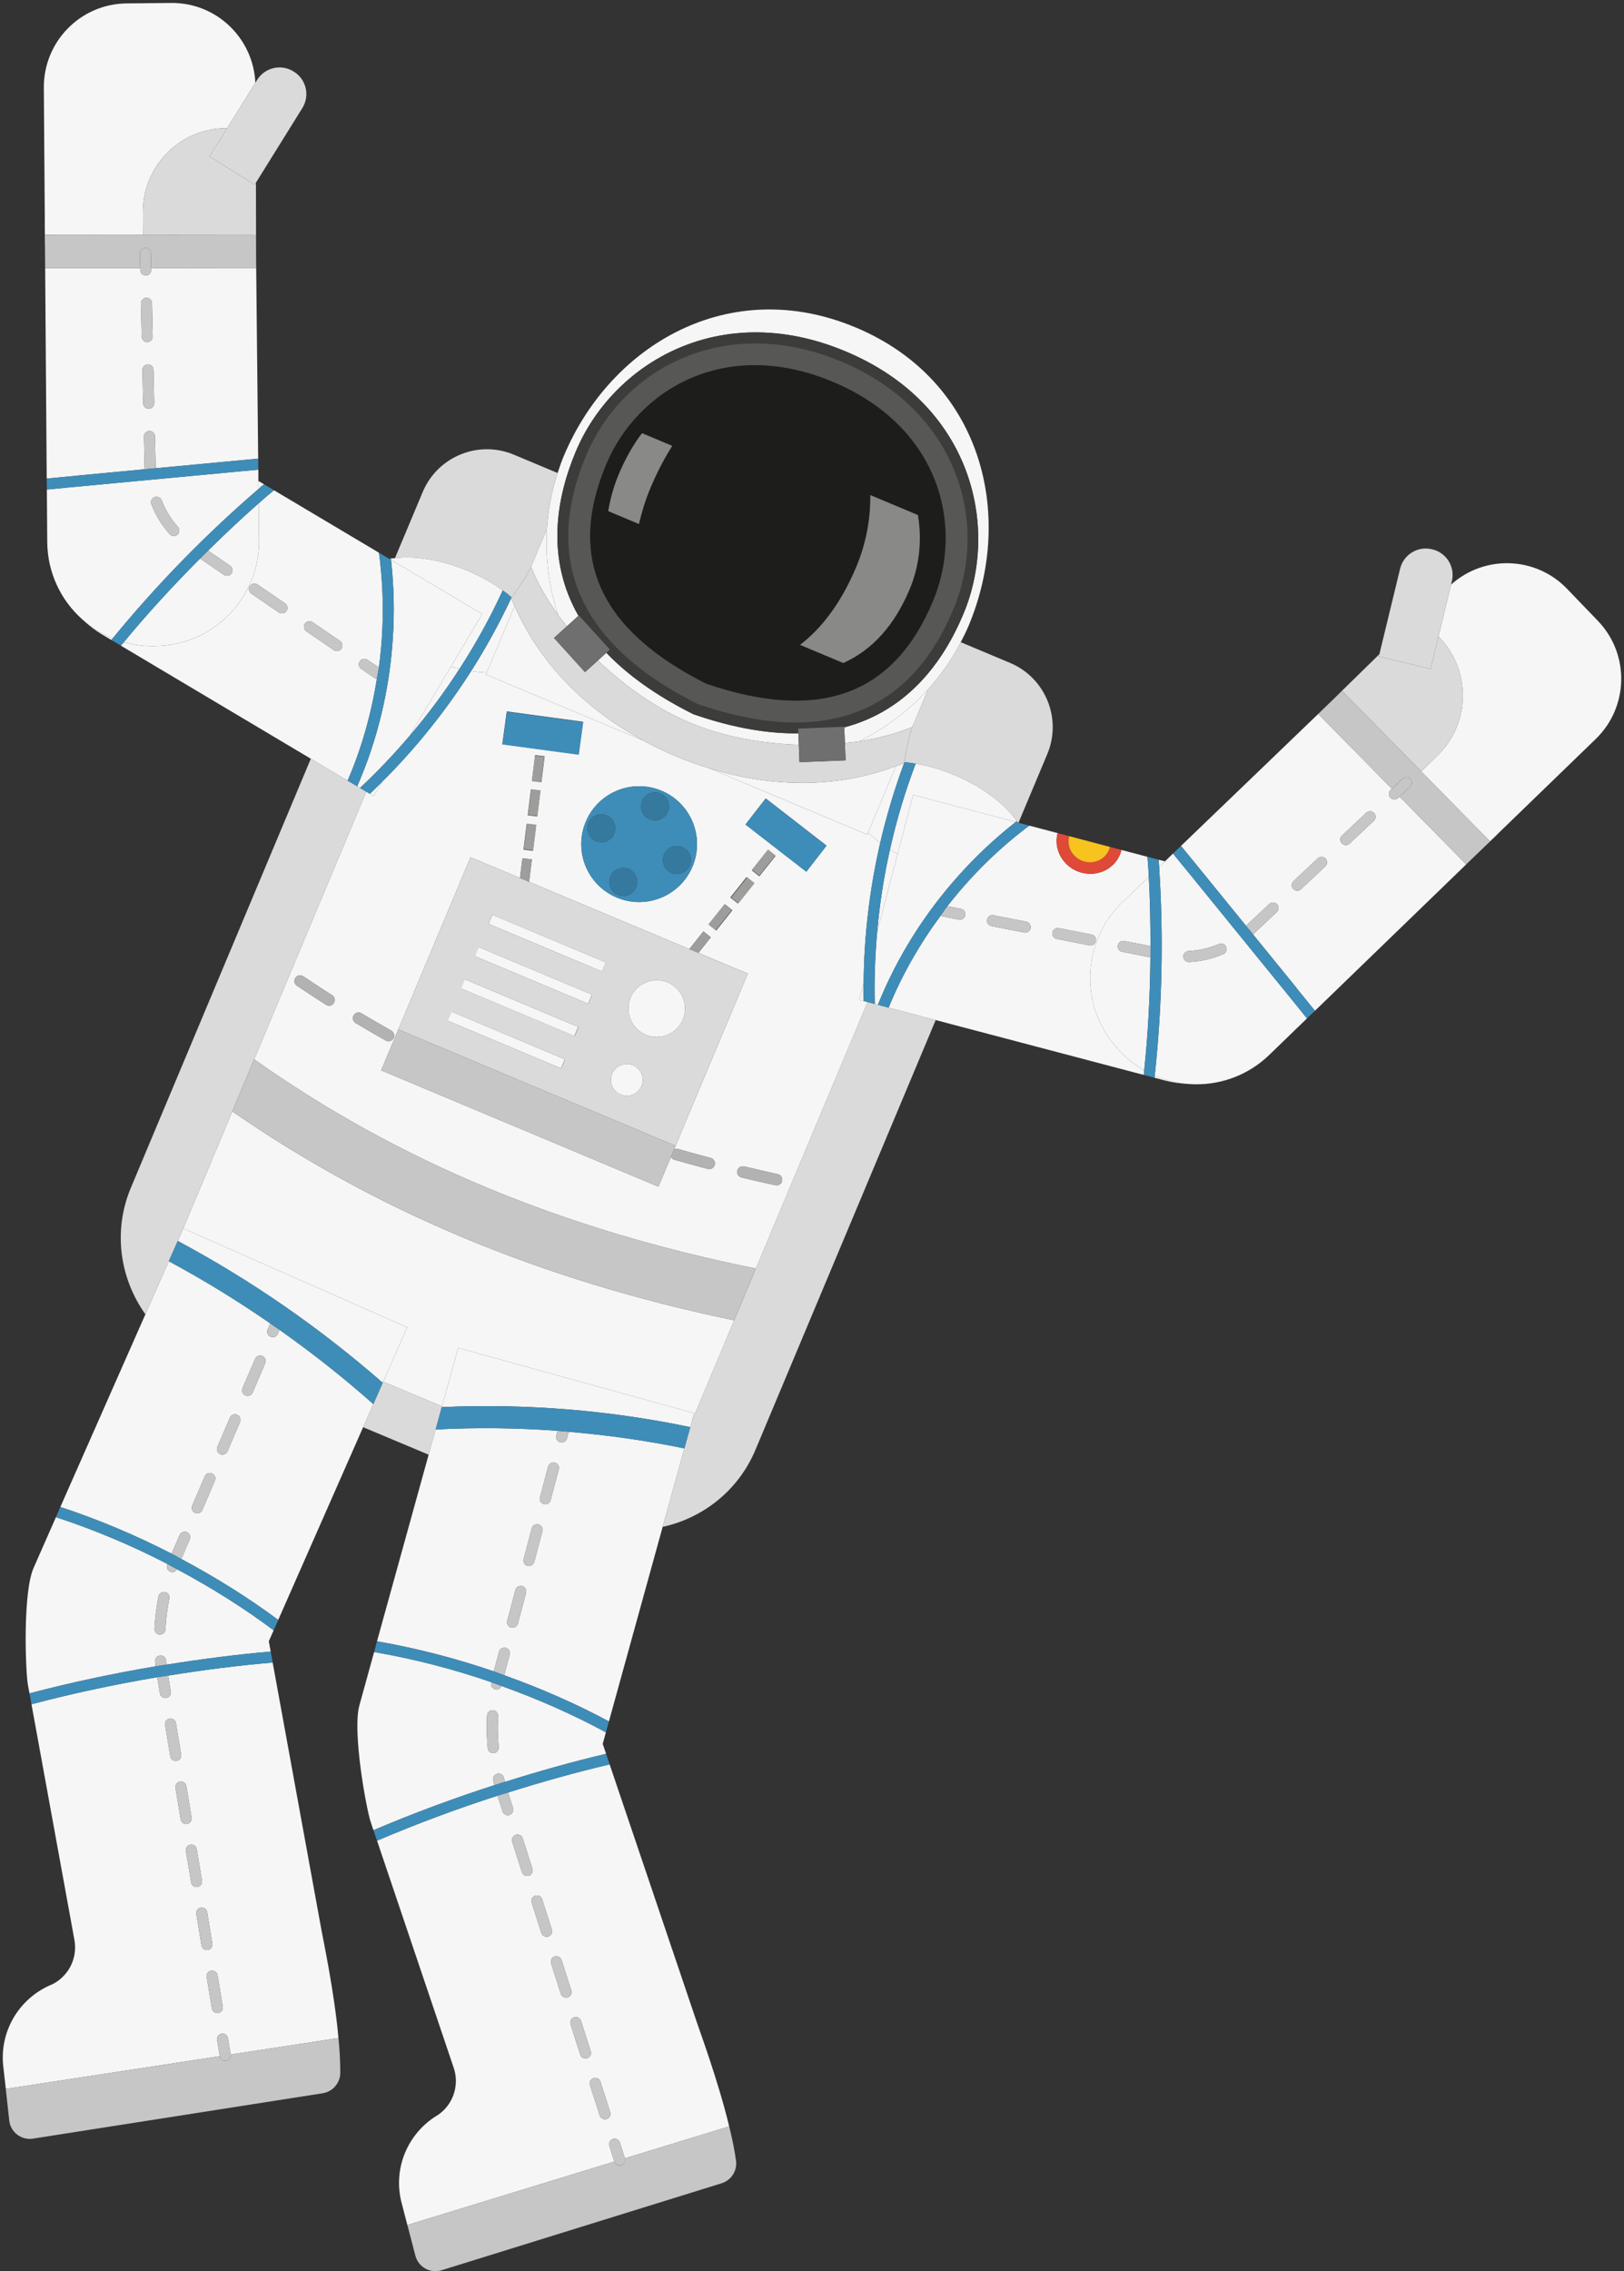 <?xml version="1.0" encoding="utf-8"?>
<!-- Generator: Adobe Illustrator 16.0.4, SVG Export Plug-In . SVG Version: 6.00 Build 0)  -->
<!DOCTYPE svg PUBLIC "-//W3C//DTD SVG 1.1//EN" "http://www.w3.org/Graphics/SVG/1.1/DTD/svg11.dtd">
<svg version="1.1" id="Layer_6" xmlns="http://www.w3.org/2000/svg" xmlns:xlink="http://www.w3.org/1999/xlink" x="0px" y="0px"
	 width="167px" height="233.484px" viewBox="0 0 167 233.484" enable-background="new 0 0 167 233.484" xml:space="preserve">
<rect x="0" y="0" width="167" height="233.484" fill="#333333" stroke="none"/>
<g>
	<path fill="#DADADA" d="M70.984,146.713l0.185-0.674l6.557-15.628l11.488-27.396l0.74,0.198l0,0l0.314,0.084l0.005,0.001l0,0
		l1.106,0.292l0,0l4.842,1.276l-18.535,44.181c-1.762,4.199-5.411,7.014-9.543,7.922l2.23-8.067L70.984,146.713z"/>
	<path fill="#DADADA" d="M104.658,84.563c-0.029-0.048-0.062-0.086-0.09-0.136c-1.215-1.764-3.52-3.529-6.415-4.743
		c-1.358-0.569-2.715-0.968-3.993-1.171c-0.386-0.076-0.77-0.127-1.153-0.153c-0.01,0-0.02,0.001-0.029,0
		c0.441-2.354,0.449-2.385,0.845-3.63l0,0l1.602-3.819l-0.024-0.01c1.315-1.454,2.465-3.08,3.396-4.881l5.062,2.124
		c3.649,1.531,5.367,5.73,3.836,9.38l-2.962,7.06l-0.067-0.019L104.658,84.563z"/>
	<path fill="#DADADA" d="M36.732,80.836l0.286,0.169l0.654,0.386l-11.535,27.512l-2.245,5.35l0,0l-5.118,12.198l-0.494,1.125
		l-0.922,2.083l-1.059,2.406l-0.967,2.188l-0.38,0.861c-2.618-3.67-3.365-8.548-1.493-13.011L31.963,78l3.785,2.253L36.732,80.836z"
		/>
	<path fill="#DADADA" d="M56.212,54.46l-1.603,3.819c-0.61,1.152-0.628,1.184-1.993,3.139l-0.005-0.005
		c-0.288-0.256-0.592-0.494-0.917-0.716c-1.042-0.769-2.275-1.458-3.634-2.028c-2.712-1.138-5.383-1.54-7.447-1.287l2.854-6.802
		c1.531-3.651,5.731-5.368,9.381-3.836l4.492,1.883c-0.633,1.926-0.99,3.886-1.104,5.844L56.212,54.46z"/>
	<polygon fill="#DADADA" points="39.356,142.156 39.406,142.042 45.452,144.579 45.431,144.656 44.797,146.958 44.081,149.548 
		37.342,146.721 38.39,144.343 	"/>
	<path fill="#F6F6F6" d="M47.113,138.567l-1.661,6.012l-6.046-2.538l0.952-2.157l0.918-2.071l0.596-1.36L18.846,126.29l-0.071,0.162
		l5.118-12.198c7.341,5.082,15.174,9.375,23.615,12.917c8.661,3.635,17.95,6.475,27.987,8.559l2.231-5.317l-6.557,15.628
		l0.207-0.759L47.113,138.567z"/>
	<path fill="#F6F6F6" d="M26.138,108.903c14.729,10.431,31.648,17.492,51.588,21.508l11.488-27.396l-0.399-0.107l0,0l-0.004-0.001
		l-0.454-0.118l0.446-1.68c0.004-0.01-0.001-0.024,0.003-0.035l0.005-0.022c0.035-4.845,0.62-9.689,1.706-14.411
		c-0.46-0.341-0.868-0.699-1.247-1.059l-0.091,0.214L72.981,79c-1.169-0.362-2.33-0.766-3.468-1.25
		c-0.005-0.002-0.009-0.004-0.013-0.005c-0.005-0.003-0.009-0.004-0.013-0.005c-1.144-0.473-2.246-1.019-3.323-1.599l-16.198-6.796
		l0.086-0.206c-0.517-0.02-1.049-0.061-1.606-0.147c-2.612,4.088-5.664,7.908-9.103,11.331c-0.004,0.011-0.02,0.016-0.023,0.026
		l-0.886,1.497l-0.402-0.243l-0.361-0.212L26.138,108.903z M59.958,74.2l-0.456,3.362L51.656,76.5l0.456-3.363L59.958,74.2z
		 M55.567,81.282l-0.328,2.652l-0.969-0.121l0.328-2.65L55.567,81.282z M54.706,80.279l0.328-2.651l0.969,0.12l-0.328,2.651
		L54.706,80.279z M55.13,84.816l-0.327,2.652l-0.971-0.121l0.328-2.651L55.13,84.816z M71.213,89.084
		c-1.272,3.031-4.76,4.458-7.791,3.186c-3.032-1.272-4.458-4.76-3.186-7.792c1.271-3.031,4.759-4.458,7.791-3.186
		C71.058,82.564,72.484,86.052,71.213,89.084z M74.549,92.963l0.764,0.608l-1.663,2.09l-0.764-0.608L74.549,92.963z M75.103,92.267
		l1.662-2.091l0.765,0.609l-1.663,2.09L75.103,92.267z M77.319,89.478l1.661-2.09l0.766,0.607l-1.663,2.091L77.319,89.478z
		 M82.917,89.615l-6.256-4.854l2.081-2.682l6.254,4.854L82.917,89.615z M75.818,120.343c0.076-0.312,0.392-0.505,0.704-0.429
		c1.149,0.277,2.302,0.542,3.458,0.794c0.314,0.069,0.513,0.38,0.444,0.695c-0.068,0.313-0.378,0.513-0.693,0.443
		c-1.165-0.254-2.325-0.52-3.482-0.799c-0.031-0.008-0.061-0.018-0.089-0.03C75.901,120.909,75.75,120.626,75.818,120.343z
		 M39.197,110.034l1.763-4.202l0,0l7.425-17.699l5.087,2.134l0.252-2.036l0.97,0.12l-0.285,2.31l16.475,6.912l1.449-1.822
		l0.764,0.607l-1.276,1.606l5.075,2.129l-7.572,18.048c0.108-0.036,0.221-0.073,0.338-0.039c1.136,0.326,2.277,0.641,3.421,0.943
		c0.312,0.077,0.498,0.4,0.416,0.711c-0.083,0.312-0.401,0.498-0.713,0.416c-1.152-0.303-2.3-0.621-3.444-0.948
		c-0.023-0.007-0.044-0.015-0.065-0.023c-0.128-0.054-0.222-0.153-0.284-0.269l-1.284,3.062L39.197,110.034z M36.369,104.374
		c0.164-0.277,0.528-0.367,0.799-0.202c1.018,0.609,2.04,1.201,3.067,1.778c0.28,0.156,0.381,0.512,0.223,0.792
		c-0.146,0.263-0.464,0.367-0.734,0.253c-0.02-0.009-0.04-0.018-0.06-0.03c-1.037-0.582-2.069-1.179-3.094-1.792
		C36.293,105.008,36.203,104.65,36.369,104.374z M30.536,101.334c-0.268-0.182-0.337-0.543-0.157-0.811
		c0.182-0.267,0.546-0.338,0.81-0.155c0.984,0.665,1.971,1.312,2.964,1.945c0.272,0.172,0.352,0.533,0.179,0.804
		c-0.156,0.244-0.46,0.333-0.717,0.225c-0.03-0.012-0.06-0.027-0.089-0.045C32.523,102.658,31.527,102.004,30.536,101.334z"/>
	<path fill="#F6F6F6" d="M92.3,87.794l-2.094,7.963c0.248-2.831,0.687-5.655,1.315-8.437C91.77,87.486,92.033,87.646,92.3,87.794
		L92.3,87.794z"/>
	<path fill="#F6F6F6" d="M46.37,68.526c0.295,0.086,0.594,0.164,0.888,0.225c-1.55,2.408-3.267,4.711-5.123,6.882L46.37,68.526z"/>
	
		<rect x="74.981" y="91.037" transform="matrix(0.623 -0.783 0.783 0.623 -42.821 94.266)" fill="#9D9D9C" width="2.671" height="0.976"/>
	
		<rect x="73.611" y="92.977" transform="matrix(0.782 0.623 -0.623 0.782 74.863 -25.625)" fill="#9D9D9C" width="0.976" height="2.671"/>
	
		<rect x="77.197" y="88.248" transform="matrix(0.622 -0.783 0.783 0.622 -39.8 94.972)" fill="#9D9D9C" width="2.672" height="0.977"/>
	<polygon fill="#9D9D9C" points="72.333,95.751 73.097,96.359 71.82,97.965 70.884,97.573 	"/>
	
		<rect x="54.019" y="78.525" transform="matrix(0.123 -0.992 0.992 0.123 -29.859 124.244)" fill="#9D9D9C" width="2.672" height="0.976"/>
	
		<rect x="53.146" y="85.594" transform="matrix(-0.123 0.992 -0.992 -0.123 146.603 42.585)" fill="#9D9D9C" width="2.672" height="0.977"/>
	
		<rect x="53.583" y="82.059" transform="matrix(-0.123 0.992 -0.992 -0.123 143.589 38.189)" fill="#9D9D9C" width="2.67" height="0.976"/>
	<polygon fill="#9D9D9C" points="53.725,88.232 54.694,88.352 54.409,90.662 53.473,90.268 	"/>
	
		<rect x="76.871" y="84.151" transform="matrix(-0.79 -0.613 0.613 -0.79 92.056 203.224)" fill="#3E8DB8" width="7.917" height="3.393"/>
	
		<rect x="54.11" y="71.391" transform="matrix(-0.134 0.991 -0.991 -0.134 137.973 30.176)" fill="#3E8DB8" width="3.394" height="7.918"/>
	<path fill="#3E8DB8" d="M71.213,89.084c1.271-3.032-0.155-6.52-3.186-7.792c-3.032-1.272-6.52,0.154-7.791,3.186
		c-1.272,3.032,0.154,6.52,3.186,7.792C66.453,93.542,69.941,92.115,71.213,89.084z M63.169,85.708
		c-0.308,0.734-1.153,1.081-1.887,0.772c-0.733-0.308-1.079-1.152-0.771-1.886c0.309-0.734,1.152-1.08,1.886-0.771
		C63.132,84.13,63.477,84.975,63.169,85.708z M65.424,91.222c-0.308,0.734-1.153,1.08-1.886,0.771
		c-0.734-0.308-1.08-1.152-0.772-1.886c0.308-0.734,1.152-1.081,1.886-0.772C65.386,89.644,65.732,90.489,65.424,91.222z
		 M68.683,83.454c-0.309,0.734-1.153,1.08-1.888,0.772c-0.732-0.309-1.079-1.153-0.771-1.886c0.308-0.734,1.152-1.081,1.886-0.772
		C68.645,81.876,68.99,82.72,68.683,83.454z M70.938,88.967c-0.308,0.734-1.154,1.08-1.888,0.772
		c-0.732-0.309-1.079-1.154-0.771-1.887c0.309-0.734,1.152-1.08,1.886-0.772C70.899,87.39,71.244,88.233,70.938,88.967z"/>
	<circle fill="#35799E" cx="67.353" cy="82.897" r="1.441"/>
	<circle fill="#35799E" cx="64.095" cy="90.665" r="1.441"/>
	<circle fill="#35799E" cx="69.608" cy="88.41" r="1.442"/>
	<circle fill="#35799E" cx="61.84" cy="85.152" r="1.441"/>
	<path fill="#F6F6F6" d="M51.161,184.605c-4.197,1.357-8.334,2.893-12.389,4.624l7.885,23.349c0.626,1.847-0.097,3.891-1.749,4.931
		l-0.079,0.04c-2.992,1.89-4.429,5.49-3.531,8.913l0.593,2.277l21.288-6.521l-0.516-1.613c-0.095-0.298,0.069-0.617,0.367-0.711
		c0.297-0.094,0.616,0.069,0.712,0.367l0.519,1.618c0,0.002-0.002,0.005-0.001,0.008l10.724-3.285
		c-1.143-4.742-3.108-10.016-3.32-10.682l-8.972-26.532c-3.52,0.822-6.999,1.804-10.446,2.89l0.508,1.589
		c0.095,0.297-0.069,0.616-0.367,0.712c-0.135,0.043-0.272,0.034-0.392-0.017c-0.147-0.062-0.268-0.186-0.321-0.35L51.161,184.605z
		 M60.666,214.351c-0.095-0.298,0.069-0.618,0.368-0.713c0.297-0.096,0.616,0.069,0.713,0.367l1,3.128
		c0.095,0.297-0.071,0.617-0.368,0.712c-0.134,0.042-0.271,0.032-0.393-0.019c-0.146-0.061-0.268-0.185-0.32-0.35L60.666,214.351z
		 M58.667,208.097c-0.095-0.298,0.069-0.618,0.367-0.712c0.298-0.095,0.616,0.068,0.713,0.367l0.999,3.125
		c0.096,0.299-0.069,0.618-0.368,0.713c-0.133,0.042-0.271,0.032-0.391-0.017c-0.147-0.063-0.268-0.186-0.321-0.351L58.667,208.097z
		 M56.669,201.843c-0.096-0.297,0.069-0.616,0.367-0.712c0.297-0.094,0.617,0.069,0.712,0.367l0.999,3.127
		c0.095,0.298-0.069,0.618-0.367,0.712c-0.133,0.043-0.27,0.034-0.392-0.017c-0.147-0.062-0.268-0.186-0.32-0.35L56.669,201.843z
		 M54.671,195.591c-0.096-0.299,0.069-0.618,0.367-0.713c0.298-0.094,0.616,0.07,0.713,0.369l0.998,3.125
		c0.096,0.299-0.069,0.618-0.367,0.713c-0.133,0.042-0.272,0.032-0.392-0.017c-0.147-0.063-0.268-0.187-0.32-0.35L54.671,195.591z
		 M52.672,189.337c-0.096-0.297,0.069-0.618,0.367-0.712c0.298-0.095,0.618,0.068,0.713,0.367l0.999,3.127
		c0.095,0.297-0.069,0.616-0.367,0.712c-0.134,0.042-0.271,0.032-0.392-0.017c-0.148-0.063-0.268-0.186-0.321-0.35L52.672,189.337z"
		/>
	<path fill="#F6F6F6" d="M51.857,172.223c3.7,1.325,7.312,2.893,10.76,4.745l5.526-19.999l2.23-8.067
		c-3.935-0.817-7.903-1.371-11.889-1.707l-0.179,0.677c-0.081,0.303-0.391,0.483-0.692,0.402c-0.026-0.006-0.051-0.015-0.076-0.025
		c-0.256-0.107-0.401-0.391-0.328-0.667l0.13-0.49c-4.165-0.303-8.351-0.354-12.543-0.135l-0.717,2.59l-5.311,19.185
		c4.071,0.708,8.096,1.753,12.018,3.093c0.012-0.044,0.02-0.091,0.031-0.137l0.5-1.884c0.081-0.303,0.391-0.484,0.694-0.402
		c0.302,0.074,0.482,0.389,0.402,0.692l-0.5,1.885C51.894,172.06,51.878,172.142,51.857,172.223z M55.854,154.606
		c-0.257-0.108-0.402-0.392-0.328-0.667l0.84-3.172c0.081-0.303,0.39-0.483,0.693-0.402c0.307,0.077,0.482,0.39,0.402,0.692
		l-0.841,3.173c-0.08,0.302-0.391,0.482-0.692,0.402C55.902,154.625,55.877,154.616,55.854,154.606z M54.17,160.952
		c-0.256-0.108-0.401-0.39-0.328-0.667l0.841-3.172c0.081-0.303,0.391-0.483,0.692-0.402c0.303,0.08,0.483,0.389,0.403,0.692
		l-0.841,3.172c-0.081,0.303-0.391,0.483-0.694,0.402C54.22,160.97,54.195,160.962,54.17,160.952z M52.488,167.297
		c-0.256-0.107-0.401-0.391-0.328-0.667l0.841-3.174c0.08-0.302,0.39-0.482,0.692-0.403c0.307,0.079,0.483,0.391,0.404,0.693
		l-0.841,3.173c-0.081,0.302-0.39,0.482-0.693,0.403C52.537,167.317,52.512,167.308,52.488,167.297z"/>
	<path fill="#F6F6F6" d="M38.108,187.267l0.293,0.884c4.077-1.734,8.234-3.276,12.449-4.638c-0.043-0.16-0.097-0.32-0.136-0.482
		c-0.075-0.303,0.111-0.61,0.416-0.686c0.304-0.075,0.61,0.112,0.686,0.416c0.034,0.142,0.081,0.281,0.119,0.421
		c3.43-1.079,6.891-2.06,10.392-2.884l-0.287-0.844c-0.023-0.06-0.052-0.108-0.066-0.163l0.332-1.201
		c-3.438-1.865-7.044-3.44-10.739-4.767c-0.1,0.25-0.342,0.417-0.614,0.362c-0.038-0.008-0.073-0.018-0.107-0.033
		c-0.244-0.103-0.39-0.366-0.335-0.634c0.006-0.027,0.014-0.055,0.02-0.084c-3.937-1.352-7.978-2.396-12.061-3.099l-1.51,5.473
		C36.212,177.993,37.655,185.885,38.108,187.267z M50.086,176.354c0.016-0.312,0.284-0.552,0.596-0.535
		c0.312,0.016,0.552,0.282,0.535,0.596c-0.056,1.061-0.034,2.136,0.066,3.195c0.03,0.312-0.199,0.589-0.511,0.618
		c-0.096,0.009-0.188-0.007-0.271-0.042c-0.187-0.079-0.325-0.253-0.345-0.469C50.049,178.602,50.027,177.471,50.086,176.354z"/>
	<path fill="#F6F6F6" d="M45.431,144.656l0.021-0.077l1.661-6.012l24.263,6.713l-0.207,0.759l-0.185,0.674
		C62.579,144.957,54.019,144.278,45.431,144.656z"/>
	<path fill="#C6C6C6" d="M63.181,222.223c0.054,0.164,0.174,0.288,0.321,0.35c0.121,0.05,0.257,0.059,0.391,0.017
		c0.296-0.095,0.457-0.41,0.367-0.705l10.724-3.285c0.312,1.249,0.56,2.472,0.708,3.553c0.124,1.023-0.497,1.979-1.477,2.292
		l-28.819,8.946c-1.154,0.352-2.372-0.32-2.679-1.493l-0.824-3.159l21.288-6.521L63.181,222.223z"/>
	<path fill="#C6C6C6" d="M63.894,222.59c-0.134,0.042-0.271,0.033-0.391-0.017c-0.147-0.062-0.268-0.187-0.321-0.35l-0.001-0.006
		l-0.516-1.613c-0.095-0.298,0.069-0.617,0.367-0.711c0.297-0.094,0.616,0.069,0.712,0.367l0.519,1.618
		c0,0.002-0.002,0.005-0.001,0.008C64.351,222.18,64.19,222.495,63.894,222.59z"/>
	<path fill="#C6C6C6" d="M55.038,194.877c0.298-0.094,0.616,0.07,0.713,0.369l0.998,3.125c0.096,0.299-0.069,0.618-0.367,0.713
		c-0.133,0.042-0.272,0.032-0.392-0.017c-0.147-0.063-0.268-0.187-0.32-0.35l-0.999-3.127
		C54.575,195.292,54.74,194.973,55.038,194.877z"/>
	<path fill="#C6C6C6" d="M53.039,188.625c0.298-0.095,0.618,0.068,0.713,0.367l0.999,3.127c0.095,0.297-0.069,0.616-0.367,0.712
		c-0.134,0.042-0.271,0.032-0.392-0.017c-0.148-0.063-0.268-0.186-0.321-0.35l-0.999-3.127
		C52.577,189.04,52.742,188.719,53.039,188.625z"/>
	<path fill="#C6C6C6" d="M53.842,160.284l0.841-3.172c0.081-0.303,0.391-0.483,0.692-0.402c0.303,0.08,0.483,0.389,0.403,0.692
		l-0.841,3.172c-0.081,0.303-0.391,0.483-0.694,0.402c-0.024-0.006-0.049-0.014-0.074-0.025
		C53.915,160.843,53.77,160.562,53.842,160.284z"/>
	<path fill="#C6C6C6" d="M50.952,173.686c-0.038-0.008-0.073-0.018-0.107-0.033c-0.244-0.103-0.39-0.366-0.335-0.634
		c0.006-0.027,0.014-0.055,0.02-0.084c0.35,0.12,0.688,0.264,1.037,0.39C51.466,173.573,51.224,173.74,50.952,173.686z"/>
	<path fill="#C6C6C6" d="M51.319,169.804c0.081-0.303,0.391-0.484,0.694-0.402c0.302,0.074,0.482,0.389,0.402,0.692l-0.5,1.885
		c-0.021,0.081-0.037,0.163-0.057,0.244c-0.358-0.128-0.709-0.273-1.07-0.397c0.012-0.044,0.02-0.091,0.031-0.137L51.319,169.804z"
		/>
	<path fill="#C6C6C6" d="M52.386,186.577c-0.135,0.043-0.272,0.034-0.392-0.017c-0.147-0.062-0.268-0.186-0.321-0.35l-0.512-1.605
		c0.359-0.116,0.723-0.217,1.084-0.329l0.508,1.589C52.849,186.163,52.684,186.481,52.386,186.577z"/>
	<path fill="#C6C6C6" d="M61.033,213.638c0.297-0.096,0.616,0.069,0.713,0.367l1,3.128c0.095,0.297-0.071,0.617-0.368,0.712
		c-0.134,0.042-0.271,0.032-0.393-0.019c-0.146-0.061-0.268-0.185-0.32-0.35l-1-3.125C60.57,214.053,60.735,213.733,61.033,213.638z
		"/>
	<path fill="#C6C6C6" d="M59.035,207.385c0.298-0.095,0.616,0.068,0.713,0.367l0.999,3.125c0.096,0.299-0.069,0.618-0.368,0.713
		c-0.133,0.042-0.271,0.032-0.391-0.017c-0.147-0.063-0.268-0.186-0.321-0.351l-1-3.126
		C58.572,207.799,58.736,207.479,59.035,207.385z"/>
	<path fill="#C6C6C6" d="M57.036,201.131c0.297-0.094,0.617,0.069,0.712,0.367l0.999,3.127c0.095,0.298-0.069,0.618-0.367,0.712
		c-0.133,0.043-0.27,0.034-0.392-0.017c-0.147-0.062-0.268-0.186-0.32-0.35l-1-3.127C56.573,201.546,56.738,201.227,57.036,201.131z
		"/>
	<path fill="#C6C6C6" d="M50.714,183.031c-0.075-0.303,0.111-0.61,0.416-0.686c0.304-0.075,0.61,0.112,0.686,0.416
		c0.034,0.142,0.081,0.281,0.119,0.421c-0.361,0.114-0.726,0.214-1.084,0.331C50.807,183.353,50.753,183.193,50.714,183.031z"/>
	<path fill="#C6C6C6" d="M50.682,175.818c0.312,0.016,0.552,0.282,0.535,0.596c-0.056,1.061-0.034,2.136,0.066,3.195
		c0.03,0.312-0.199,0.589-0.511,0.618c-0.096,0.009-0.188-0.007-0.271-0.042c-0.187-0.079-0.325-0.253-0.345-0.469
		c-0.106-1.114-0.128-2.245-0.069-3.362C50.102,176.042,50.37,175.801,50.682,175.818z"/>
	<path fill="#C6C6C6" d="M52.16,166.631l0.841-3.174c0.08-0.302,0.39-0.482,0.692-0.403c0.307,0.079,0.483,0.391,0.404,0.693
		l-0.841,3.173c-0.081,0.302-0.39,0.482-0.693,0.403c-0.026-0.006-0.051-0.016-0.074-0.026
		C52.232,167.19,52.087,166.906,52.16,166.631z"/>
	<path fill="#C6C6C6" d="M55.526,153.939l0.84-3.172c0.081-0.303,0.39-0.483,0.693-0.402c0.307,0.077,0.482,0.39,0.402,0.692
		l-0.841,3.173c-0.08,0.302-0.391,0.482-0.692,0.402c-0.026-0.006-0.051-0.015-0.075-0.024
		C55.597,154.498,55.452,154.215,55.526,153.939z"/>
	<path fill="#C6C6C6" d="M58.306,147.872c-0.081,0.303-0.391,0.483-0.692,0.402c-0.026-0.006-0.051-0.015-0.076-0.025
		c-0.256-0.107-0.401-0.391-0.328-0.667l0.13-0.49c0.382,0.027,0.763,0.07,1.144,0.103L58.306,147.872z"/>
	<path fill="#3E8DB8" d="M51.935,183.182c3.43-1.079,6.891-2.06,10.392-2.884l0.365,1.088c-3.52,0.822-6.999,1.804-10.446,2.89
		c-0.361,0.112-0.725,0.213-1.084,0.329c-4.197,1.357-8.334,2.893-12.389,4.624l-0.371-1.078c4.077-1.734,8.234-3.276,12.449-4.638
		C51.209,183.396,51.574,183.296,51.935,183.182z"/>
	<path fill="#3E8DB8" d="M50.529,172.934c-3.937-1.352-7.978-2.396-12.061-3.099l0.302-1.103c4.071,0.708,8.096,1.753,12.018,3.093
		c0.36,0.125,0.712,0.27,1.07,0.397c3.7,1.325,7.312,2.893,10.76,4.745l-0.312,1.123c-3.438-1.865-7.044-3.44-10.739-4.767
		C51.217,173.198,50.879,173.054,50.529,172.934z"/>
	<path fill="#3E8DB8" d="M70.984,146.713l-0.611,2.189c-3.935-0.817-7.903-1.371-11.889-1.707c-0.381-0.033-0.762-0.076-1.144-0.103
		c-4.165-0.303-8.351-0.354-12.543-0.135l0.633-2.301C54.019,144.278,62.579,144.957,70.984,146.713z"/>
	<path fill="#F6F6F6" d="M3.24,175.203l-0.072-0.381l0.07,0.384l4.417,24.24c0.35,1.916-0.665,3.837-2.445,4.626l-0.084,0.026
		c-3.236,1.443-5.181,4.792-4.791,8.311l0.263,2.334v0.002l22.004-3.362l-0.277-1.67c-0.051-0.308,0.158-0.6,0.466-0.65
		c0.307-0.051,0.6,0.158,0.651,0.466l0.277,1.677c0.001,0.002-0.001,0.004-0.001,0.006l11.086-1.693
		c0.062,0.616,0.107,1.224,0.139,1.81c-0.031-0.585-0.076-1.189-0.136-1.806c-0.442-4.867-1.625-10.363-1.741-11.052l-5.027-27.556
		c-3.601,0.303-7.185,0.769-10.751,1.341l0.272,1.647c0.051,0.308-0.158,0.601-0.466,0.651c-0.108,0.017-0.217,0.002-0.311-0.037
		c-0.174-0.073-0.309-0.231-0.341-0.43l-0.274-1.664C11.818,173.159,7.501,174.079,3.24,175.203z M21.255,203.237
		c-0.051-0.309,0.158-0.601,0.466-0.651c0.31-0.05,0.601,0.159,0.652,0.466l0.534,3.238c0.052,0.31-0.157,0.601-0.466,0.652
		c-0.109,0.018-0.216,0.004-0.311-0.037c-0.174-0.073-0.307-0.23-0.34-0.43L21.255,203.237z M20.186,196.76
		c-0.051-0.31,0.158-0.601,0.466-0.651c0.31-0.05,0.601,0.158,0.652,0.466l0.535,3.239c0.051,0.308-0.158,0.6-0.466,0.65
		c-0.11,0.019-0.217,0.004-0.312-0.036c-0.173-0.072-0.307-0.23-0.339-0.43L20.186,196.76z M19.116,190.282
		c-0.051-0.309,0.158-0.6,0.466-0.651c0.309-0.051,0.601,0.158,0.652,0.466l0.536,3.238c0.051,0.31-0.158,0.601-0.466,0.652
		c-0.109,0.018-0.217,0.004-0.311-0.037c-0.175-0.073-0.308-0.231-0.341-0.43L19.116,190.282z M18.046,183.804
		c-0.051-0.308,0.158-0.6,0.467-0.65c0.309-0.049,0.6,0.158,0.651,0.466l0.536,3.237c0.051,0.31-0.159,0.602-0.467,0.652
		c-0.11,0.017-0.216,0.004-0.312-0.037c-0.174-0.073-0.307-0.231-0.339-0.43L18.046,183.804z M16.978,177.327
		c-0.053-0.309,0.157-0.6,0.466-0.651c0.308-0.051,0.601,0.158,0.65,0.466l0.536,3.238c0.051,0.309-0.158,0.601-0.466,0.651
		c-0.109,0.019-0.217,0.004-0.311-0.036c-0.175-0.074-0.308-0.23-0.341-0.43L16.978,177.327z"/>
	<path fill="#F6F6F6" d="M34.95,211.442c0-0.014,0-0.027-0.001-0.042C34.95,211.415,34.95,211.428,34.95,211.442z"/>
	<path fill="#F6F6F6" d="M9.264,218.938l-5.874,0.921c-0.598,0.093-1.174-0.073-1.618-0.413c0.443,0.337,1.018,0.501,1.613,0.411
		L9.264,218.938z"/>
	<path fill="#F6F6F6" d="M15.333,134.252l-0.38,0.861l-8.748,19.81l-0.328,0.76l0.334-0.76c3.924,1.291,7.753,2.908,11.438,4.803
		l0.823-1.923c0.123-0.287,0.445-0.405,0.744-0.297c0.288,0.123,0.421,0.456,0.298,0.744l-0.833,1.946
		c-0.012,0.025-0.02,0.052-0.032,0.077c3.471,1.848,6.817,3.925,9.961,6.259l-0.472,1.066c-3.131-2.344-6.471-4.427-9.935-6.276
		c-0.135,0.232-0.397,0.363-0.658,0.269c-0.01-0.002-0.02-0.006-0.029-0.011c-0.275-0.116-0.415-0.428-0.313-0.714
		c0.011-0.026,0.022-0.052,0.031-0.079c-3.698-1.909-7.544-3.528-11.481-4.817l-0.002,0.004l-2.29,5.196
		c-1.131,2.548-0.841,10.558-0.598,11.998l0.167,0.915c4.284-1.126,8.621-2.045,12.987-2.782c-0.02-0.165-0.048-0.331-0.064-0.495
		c-0.032-0.312,0.197-0.589,0.509-0.62c0.311-0.03,0.589,0.199,0.618,0.51c0.014,0.145,0.041,0.29,0.056,0.435
		c3.55-0.569,7.117-1.037,10.7-1.344l-0.16-0.879c-0.009-0.065-0.039-0.114-0.037-0.175l0.499-1.13l0.472-1.067l8.73-19.814
		l1.048-2.378c-3.077-2.731-6.3-5.27-9.646-7.632l-0.175,0.409c-0.123,0.286-0.453,0.419-0.74,0.299c0,0-0.001-0.001-0.003-0.001
		c-0.288-0.124-0.42-0.456-0.298-0.744l0.267-0.624c-3.354-2.314-6.829-4.457-10.435-6.391l-1.059,2.406L15.333,134.252z
		 M17.413,164.33c-0.21,1.045-0.345,2.112-0.398,3.172c-0.017,0.312-0.284,0.552-0.596,0.536c-0.068-0.004-0.132-0.018-0.189-0.043
		c-0.216-0.09-0.359-0.307-0.348-0.553c0.057-1.114,0.2-2.236,0.419-3.335c0.061-0.307,0.36-0.506,0.667-0.444
		C17.279,163.725,17.474,164.022,17.413,164.33z M24.938,142.718l1.292-3.018c0.123-0.286,0.453-0.419,0.742-0.299
		c0,0,0.001,0,0.002,0.001c0.288,0.123,0.421,0.456,0.298,0.743l-1.293,3.019c-0.123,0.286-0.453,0.419-0.739,0.299l-0.004-0.002
		C24.948,143.338,24.814,143.005,24.938,142.718z M22.353,148.752l1.292-3.018c0.123-0.286,0.453-0.419,0.741-0.299
		c0,0,0.002,0.001,0.004,0.001c0.287,0.123,0.42,0.456,0.296,0.744l-1.292,3.016c-0.123,0.287-0.453,0.42-0.742,0.299
		c0,0-0.001,0-0.002-0.001C22.362,149.373,22.229,149.04,22.353,148.752z M19.767,154.787l1.292-3.017
		c0.124-0.287,0.454-0.42,0.741-0.299c0,0,0.001,0,0.002,0.001c0.287,0.123,0.421,0.456,0.298,0.745l-1.293,3.017
		c-0.123,0.286-0.453,0.419-0.74,0.298l-0.002-0.001C19.775,155.407,19.643,155.074,19.767,154.787z"/>
	<path fill="#F6F6F6" d="M41.872,136.454l-0.596,1.36l-0.918,2.071l-0.952,2.157l-0.05,0.115
		c-6.464-5.649-13.508-10.533-21.075-14.581l0.494-1.125l0.071-0.162L41.872,136.454z"/>
	<path fill="#C6C6C6" d="M22.602,211.39c0.034,0.2,0.167,0.357,0.341,0.431c0.096,0.039,0.203,0.053,0.311,0.035
		c0.307-0.05,0.511-0.337,0.465-0.645l11.086-1.693c0.062,0.616,0.107,1.224,0.139,1.81c0.001,0.024,0.005,0.049,0.005,0.072
		c0.001,0.014,0.001,0.027,0.001,0.042c0.03,0.592,0.046,1.163,0.041,1.695c-0.026,1.029-0.781,1.885-1.795,2.054l-23.933,3.747
		l-5.879,0.919c-0.596,0.09-1.17-0.074-1.613-0.411c-0.443-0.338-0.755-0.851-0.821-1.454l-0.356-3.246l0.004-0.001l22.004-3.362
		V211.39z"/>
	<path fill="#C6C6C6" d="M23.254,211.856c-0.108,0.018-0.215,0.004-0.311-0.035c-0.174-0.074-0.307-0.231-0.341-0.431v-0.007
		l-0.277-1.67c-0.051-0.308,0.158-0.6,0.466-0.65c0.307-0.051,0.6,0.158,0.651,0.466l0.277,1.677
		c0.001,0.002-0.001,0.004-0.001,0.006C23.765,211.519,23.561,211.807,23.254,211.856z"/>
	<path fill="#C6C6C6" d="M18.474,157.804c0.123-0.287,0.445-0.405,0.744-0.297c0.288,0.123,0.421,0.456,0.298,0.744l-0.833,1.946
		c-0.012,0.025-0.02,0.052-0.032,0.077c-0.336-0.179-0.662-0.372-1-0.547L18.474,157.804z"/>
	<path fill="#C6C6C6" d="M21.059,151.77c0.124-0.287,0.454-0.42,0.74-0.299c0,0,0.002,0,0.004,0.001
		c0.287,0.123,0.421,0.456,0.298,0.745l-1.293,3.017c-0.123,0.286-0.453,0.419-0.739,0.299l-0.004-0.002
		c-0.289-0.123-0.422-0.456-0.298-0.743L21.059,151.77z"/>
	<path fill="#C6C6C6" d="M17.444,176.676c0.308-0.051,0.601,0.158,0.65,0.466l0.536,3.238c0.051,0.309-0.158,0.601-0.466,0.651
		c-0.109,0.019-0.217,0.004-0.311-0.036c-0.175-0.074-0.308-0.23-0.341-0.43l-0.534-3.239
		C16.925,177.019,17.135,176.728,17.444,176.676z"/>
	<path fill="#C6C6C6" d="M17.547,161.592c-0.01-0.002-0.02-0.006-0.029-0.011c-0.275-0.116-0.415-0.428-0.313-0.714
		c0.011-0.026,0.022-0.052,0.031-0.079c0.33,0.169,0.644,0.361,0.969,0.535C18.071,161.555,17.809,161.686,17.547,161.592z"/>
	<path fill="#C6C6C6" d="M23.645,145.735c0.123-0.286,0.453-0.419,0.741-0.299c0,0,0.002,0.001,0.004,0.001
		c0.287,0.123,0.42,0.456,0.296,0.744l-1.292,3.016c-0.123,0.287-0.453,0.42-0.741,0.3c0,0-0.002-0.001-0.004-0.002
		c-0.287-0.123-0.42-0.456-0.296-0.743L23.645,145.735z"/>
	<path fill="#C6C6C6" d="M21.722,202.585c0.31-0.05,0.601,0.159,0.652,0.466l0.534,3.238c0.052,0.31-0.157,0.601-0.466,0.652
		c-0.109,0.018-0.216,0.004-0.311-0.037c-0.174-0.073-0.307-0.23-0.34-0.43l-0.536-3.238
		C21.205,202.928,21.414,202.636,21.722,202.585z"/>
	<path fill="#C6C6C6" d="M15.955,170.806c-0.032-0.312,0.197-0.589,0.509-0.62c0.311-0.03,0.589,0.199,0.618,0.51
		c0.014,0.145,0.041,0.29,0.056,0.435c-0.373,0.061-0.748,0.107-1.12,0.17C16,171.136,15.971,170.97,15.955,170.806z"/>
	<path fill="#C6C6C6" d="M26.229,139.701c0.123-0.286,0.453-0.419,0.74-0.299c0,0,0.002,0,0.004,0.001
		c0.288,0.123,0.421,0.456,0.298,0.743l-1.293,3.019c-0.123,0.286-0.453,0.419-0.739,0.299l-0.004-0.002
		c-0.287-0.123-0.421-0.456-0.298-0.743L26.229,139.701z"/>
	<path fill="#C6C6C6" d="M19.582,189.631c0.309-0.051,0.601,0.158,0.652,0.466l0.536,3.238c0.051,0.31-0.158,0.601-0.466,0.652
		c-0.109,0.018-0.217,0.004-0.311-0.037c-0.175-0.073-0.308-0.231-0.341-0.43l-0.536-3.239
		C19.065,189.973,19.274,189.682,19.582,189.631z"/>
	<path fill="#C6C6C6" d="M20.652,196.108c0.31-0.05,0.601,0.158,0.652,0.466l0.535,3.239c0.051,0.308-0.158,0.6-0.466,0.65
		c-0.11,0.019-0.217,0.004-0.312-0.036c-0.173-0.072-0.307-0.23-0.339-0.43l-0.535-3.238
		C20.135,196.45,20.344,196.159,20.652,196.108z"/>
	<path fill="#C6C6C6" d="M17.094,174.555c-0.108,0.017-0.217,0.002-0.311-0.037c-0.174-0.073-0.309-0.231-0.341-0.43l-0.274-1.664
		c0.373-0.062,0.747-0.108,1.121-0.169l0.272,1.647C17.611,174.211,17.402,174.504,17.094,174.555z"/>
	<path fill="#C6C6C6" d="M18.514,183.154c0.309-0.049,0.6,0.158,0.651,0.466l0.536,3.237c0.051,0.31-0.159,0.602-0.467,0.652
		c-0.11,0.017-0.216,0.004-0.312-0.037c-0.174-0.073-0.307-0.231-0.339-0.43l-0.536-3.239
		C17.996,183.496,18.204,183.205,18.514,183.154z"/>
	<path fill="#C6C6C6" d="M16.419,168.038c-0.068-0.004-0.132-0.018-0.189-0.043c-0.216-0.09-0.359-0.307-0.348-0.553
		c0.057-1.114,0.2-2.236,0.419-3.335c0.061-0.307,0.36-0.506,0.667-0.444c0.311,0.062,0.505,0.36,0.444,0.667
		c-0.21,1.045-0.345,2.112-0.398,3.172C16.998,167.814,16.731,168.054,16.419,168.038z"/>
	<path fill="#C6C6C6" d="M28.568,137.12c-0.123,0.286-0.453,0.419-0.739,0.299c0,0-0.002-0.001-0.004-0.001
		c-0.288-0.124-0.42-0.456-0.298-0.744l0.267-0.624c0.317,0.22,0.634,0.439,0.949,0.661L28.568,137.12z"/>
	<path fill="#3E8DB8" d="M17.139,171.13c3.55-0.569,7.117-1.037,10.7-1.344l0.001-0.001l0.205,1.129H28.04
		c-3.601,0.303-7.185,0.769-10.751,1.341c-0.374,0.061-0.748,0.107-1.121,0.169c-4.35,0.734-8.667,1.653-12.928,2.778l-0.072-0.381
		l-0.139-0.739h0.001c4.286-1.126,8.622-2.045,12.988-2.782C16.391,171.237,16.766,171.191,17.139,171.13z"/>
	<path fill="#3E8DB8" d="M17.651,159.727c0.338,0.175,0.664,0.368,1,0.547c3.471,1.848,6.817,3.925,9.961,6.259l-0.472,1.066
		c-3.131-2.344-6.471-4.427-9.935-6.276c-0.325-0.174-0.64-0.366-0.969-0.535c-3.698-1.909-7.544-3.528-11.481-4.817H5.753
		l0.125-0.286l0.334-0.76C10.136,156.214,13.966,157.832,17.651,159.727z"/>
	<path fill="#3E8DB8" d="M39.356,142.156l-0.966,2.187c-3.077-2.731-6.3-5.27-9.646-7.632c-0.315-0.222-0.632-0.441-0.949-0.661
		c-3.354-2.314-6.829-4.457-10.435-6.391l0.922-2.083C25.848,131.624,32.892,136.507,39.356,142.156z"/>
	<polygon fill="#DADADA" points="68.991,118.933 67.707,121.995 68.991,118.933 	"/>
	<path fill="#DADADA" d="M69.323,118.143L69.323,118.143l7.572-18.048l-5.075-2.129l-0.937-0.392l-16.475-6.912l-0.937-0.394
		l-5.087-2.134l-7.425,17.699l28.509,11.961L69.323,118.143z M46.438,104.01l11.662,4.892l-0.393,0.935l-11.661-4.893L46.438,104.01
		z M59.493,105.581l-0.392,0.934l-11.661-4.892l0.392-0.935L59.493,105.581z M49.226,97.366l11.661,4.893l-0.392,0.935L48.833,98.3
		L49.226,97.366z M62.28,98.937l-0.392,0.934l-11.661-4.893l0.392-0.934L62.28,98.937z M65.136,109.534
		c0.82,0.375,1.181,1.343,0.806,2.163c-0.376,0.821-1.344,1.181-2.164,0.806c-0.821-0.375-1.181-1.343-0.806-2.164
		C63.346,109.518,64.315,109.158,65.136,109.534z M66.32,106.335c-1.463-0.668-2.105-2.396-1.437-3.859
		c0.669-1.461,2.396-2.105,3.859-1.437c1.463,0.668,2.106,2.396,1.437,3.859C69.511,106.361,67.783,107.004,66.32,106.335z"/>
	<path fill="#C6C6C6" d="M47.508,127.169c-8.441-3.541-16.274-7.834-23.615-12.917l0,0l2.245-5.35
		c14.729,10.431,31.648,17.492,51.588,21.508l-2.231,5.317C65.458,133.644,56.169,130.805,47.508,127.169z"/>
	<path fill="#B2B2B2" d="M37.168,104.172c1.018,0.609,2.04,1.201,3.067,1.778c0.28,0.156,0.381,0.512,0.223,0.792
		c-0.146,0.263-0.464,0.367-0.734,0.253c-0.02-0.009-0.04-0.018-0.06-0.03c-1.037-0.582-2.069-1.179-3.094-1.792
		c-0.277-0.166-0.368-0.524-0.201-0.8C36.533,104.097,36.897,104.006,37.168,104.172z"/>
	<path fill="#B2B2B2" d="M30.379,100.523c0.182-0.267,0.546-0.338,0.81-0.155c0.984,0.665,1.971,1.312,2.964,1.945
		c0.272,0.172,0.352,0.533,0.179,0.804c-0.156,0.244-0.46,0.333-0.717,0.225c-0.03-0.012-0.06-0.027-0.089-0.045
		c-1.002-0.638-1.999-1.292-2.99-1.962C30.268,101.152,30.199,100.791,30.379,100.523z"/>
	<path fill="#B2B2B2" d="M76.522,119.914c1.149,0.277,2.302,0.542,3.458,0.794c0.314,0.069,0.513,0.38,0.444,0.695
		c-0.068,0.313-0.378,0.513-0.693,0.443c-1.165-0.254-2.325-0.52-3.482-0.799c-0.031-0.008-0.061-0.018-0.089-0.03
		c-0.26-0.108-0.41-0.392-0.342-0.674C75.894,120.032,76.21,119.838,76.522,119.914z"/>
	<path fill="#B2B2B2" d="M69.323,118.143L69.323,118.143c0.108-0.036,0.221-0.073,0.338-0.039c1.136,0.326,2.277,0.641,3.421,0.943
		c0.312,0.077,0.498,0.4,0.416,0.711c-0.083,0.312-0.401,0.498-0.713,0.416c-1.152-0.303-2.3-0.621-3.444-0.948
		c-0.023-0.007-0.044-0.015-0.065-0.023c-0.128-0.054-0.222-0.153-0.284-0.269l0,0L69.323,118.143z"/>
	<circle fill="#F6F6F6" cx="67.531" cy="103.687" r="2.912"/>
	<circle fill="#F6F6F6" cx="64.456" cy="111.018" r="1.633"/>
	
		<rect x="55.747" y="90.635" transform="matrix(-0.387 0.922 -0.922 -0.387 167.427 82.615)" fill="#F6F6F6" width="1.013" height="12.646"/>
	
		<rect x="48.537" y="99.773" transform="matrix(0.922 0.387 -0.387 0.922 43.072 -13.416)" fill="#F6F6F6" width="12.647" height="1.013"/>
	
		<rect x="47.144" y="103.094" transform="matrix(0.922 0.387 -0.387 0.922 44.237 -12.617)" fill="#F6F6F6" width="12.646" height="1.014"/>
	
		<rect x="45.75" y="106.417" transform="matrix(0.922 0.387 -0.387 0.922 45.425 -11.82)" fill="#F6F6F6" width="12.645" height="1.013"/>
	<polygon fill="#C6C6C6" points="40.96,105.833 69.469,117.794 69.323,118.143 68.991,118.933 67.707,121.995 39.197,110.034 
		40.96,105.833 	"/>
	<path fill="#F6F6F6" d="M48.061,58.669c1.358,0.569,2.592,1.259,3.634,2.028c-1.282,2.792-2.768,5.486-4.436,8.054
		c-0.294-0.062-0.593-0.139-0.888-0.225l3.21-5.398l-9.369-5.577c-0.015-0.055-0.023-0.096-0.031-0.136
		c0.134-0.022,0.293-0.016,0.433-0.033C42.677,57.129,45.349,57.531,48.061,58.669z"/>
	<path fill="#F6F6F6" d="M52.611,61.413l0.003,0.004c-0.008,0.017-0.018,0.027-0.028,0.043
		C52.594,61.444,52.603,61.429,52.611,61.413z"/>
	<path fill="#F6F6F6" d="M52.921,62.304l-2.868,6.835c-0.517-0.02-1.049-0.061-1.606-0.147c1.528-2.4,2.904-4.9,4.109-7.472
		C52.663,61.789,52.805,62.039,52.921,62.304z"/>
	<path fill="#F6F6F6" d="M26.57,49.443l0.581,0.342c-0.203,0.161-0.39,0.314-0.572,0.486L26.57,49.443z"/>
	<path fill="#F6F6F6" d="M11.453,65.795l-0.973-0.58c-0.599-0.361-1.152-0.767-1.66-1.225c0.832,0.682,1.756,1.229,2.764,1.64
		C11.537,65.683,11.489,65.738,11.453,65.795z"/>
	<path fill="#F6F6F6" d="M38.435,81.846l-0.402-0.243c0.444-0.416,0.863-0.83,1.288-1.254L38.435,81.846z"/>
	<path fill="#F6F6F6" d="M42.11,75.661c-1.596,1.873-3.294,3.666-5.092,5.345l-0.286-0.169c2.108-4.817,3.333-9.992,3.664-15.234
		c0.178-2.678,0.11-5.386-0.184-8.051l9.369,5.577l-3.21,5.398l-4.234,7.107C42.13,75.644,42.126,75.654,42.11,75.661z"/>
	<path fill="#F6F6F6" d="M39.079,57.701c-0.024-0.292-0.06-0.589-0.12-0.886l-10.786-6.417c-0.541,0.438-1.059,0.883-1.571,1.344
		l0.038,3.775c0.057,5.958-4.719,10.837-10.666,10.897l-0.224,0.004c-1.05,0.015-2.06-0.126-3.013-0.404
		c-0.104,0.129-0.201,0.247-0.3,0.366L31.963,78l3.785,2.253c1.448-3.347,2.43-6.875,3.009-10.466
		c-0.034-0.008-0.07,0.006-0.102-0.007c-0.034-0.014-0.069-0.032-0.101-0.054l-1.403-0.96c-0.258-0.176-0.325-0.529-0.147-0.788
		c0.176-0.259,0.529-0.324,0.787-0.147l1.171,0.8c0.175-1.306,0.295-2.62,0.354-3.936C39.42,62.366,39.346,60.025,39.079,57.701z
		 M29.462,62.815c-0.154,0.226-0.443,0.306-0.686,0.203c-0.034-0.014-0.068-0.032-0.101-0.055l-2.825-1.934
		c-0.259-0.176-0.324-0.529-0.148-0.788c0.178-0.257,0.528-0.324,0.788-0.146l2.826,1.935C29.573,62.205,29.64,62.559,29.462,62.815
		z M35.114,66.685c-0.154,0.225-0.444,0.304-0.686,0.201c-0.035-0.014-0.07-0.033-0.102-0.055l-2.825-1.933
		c-0.257-0.177-0.324-0.53-0.147-0.789c0.177-0.257,0.526-0.323,0.788-0.146l2.825,1.935C35.224,66.072,35.29,66.426,35.114,66.685z
		"/>
	<polygon fill="#F6F6F6" points="4.61,24.147 4.6,22.913 4.61,22.918 4.616,24.147 	"/>
	<path fill="#F6F6F6" d="M23.238,47.456l3.311-0.306l-0.087-8.343l-0.118-11.23L15.55,27.564l0.005,0.175
		c0.007,0.312-0.241,0.572-0.554,0.579c-0.082,0.001-0.161-0.015-0.231-0.044c-0.2-0.083-0.344-0.278-0.349-0.51l-0.004-0.201
		l-9.774-0.01l0.16,21.643l2.968-0.278l0.005-0.01l7.1-0.667l-0.074-3.355c-0.008-0.314,0.241-0.572,0.554-0.581
		c0.315-0.008,0.571,0.242,0.579,0.554l0.072,3.276L23.238,47.456z M15.707,34.591c0.007,0.312-0.241,0.572-0.553,0.578
		c-0.083,0.001-0.161-0.014-0.231-0.044c-0.202-0.084-0.344-0.278-0.348-0.51l-0.077-3.423c-0.006-0.312,0.24-0.572,0.554-0.579
		c0.316-0.008,0.572,0.24,0.579,0.554L15.707,34.591z M15.858,41.437c0.007,0.313-0.241,0.572-0.554,0.579
		c-0.083,0.002-0.161-0.013-0.231-0.043c-0.202-0.083-0.344-0.279-0.348-0.511l-0.077-3.423c-0.006-0.312,0.242-0.572,0.554-0.579
		c0.316-0.007,0.572,0.241,0.58,0.554L15.858,41.437z"/>
	<path fill="#F6F6F6" d="M20.576,57.42l2.448,1.676c0.033,0.022,0.068,0.041,0.102,0.055c0.243,0.103,0.531,0.023,0.687-0.203
		c0.176-0.257,0.11-0.611-0.148-0.787l-2.269-1.553c1.694-1.667,3.418-3.3,5.205-4.867l0.038,3.775
		c0.057,5.958-4.719,10.837-10.666,10.897l-0.224,0.004c-1.05,0.015-2.06-0.126-3.013-0.404
		C15.204,63.027,17.833,60.168,20.576,57.42z"/>
	<path fill="#F6F6F6" d="M26.58,50.271l-0.009-0.828l-0.006-1.157l-1.675,0.157l-0.01-0.004L6.907,50.126l-2.089,0.205l0.04,5.412
		c0.033,3.171,1.425,6.003,3.621,7.945c0.115,0.108,0.222,0.203,0.341,0.301c0.832,0.682,1.756,1.229,2.764,1.64
		C16.131,60.091,21.156,54.937,26.58,50.271z M18.249,54.964c-0.169,0.15-0.403,0.182-0.597,0.1
		c-0.075-0.031-0.145-0.08-0.202-0.145c-0.81-0.909-1.444-1.943-1.883-3.076c-0.113-0.292,0.03-0.621,0.323-0.734
		c0.292-0.112,0.619,0.033,0.733,0.324c0.391,1.006,0.954,1.925,1.673,2.732C18.503,54.399,18.482,54.757,18.249,54.964z"/>
	<path fill="#F6F6F6" d="M23.208,13.174c-4.75,0.047-8.559,3.942-8.512,8.692l0.001,1.082l0.01,1.209l-10.092-0.01L4.61,22.918
		L4.509,9.041c-0.047-4.75,3.762-8.644,8.512-8.691L17.6,0.304c4.646-0.046,8.448,3.605,8.657,8.209l-2.899,4.66L23.208,13.174z"/>
	<path fill="#DADADA" d="M14.708,24.157l-0.01-1.209l-0.001-1.082c-0.047-4.75,3.762-8.646,8.512-8.692l0.149-0.001l-1.814,2.917
		l4.65,2.893l0.124-0.198l0.016,7.386l-0.021-2L14.708,24.157z"/>
	<path fill="#DADADA" d="M21.543,16.09l1.814-2.917l2.899-4.66l0.188-0.302c0.792-1.272,2.463-1.661,3.734-0.869l0.047,0.028
		c1.271,0.792,1.66,2.462,0.869,3.734l-4.778,7.68l-0.124,0.198L21.543,16.09z"/>
	<path fill="#C6C6C6" d="M15.518,26.04c-0.008-0.312-0.268-0.562-0.58-0.554c-0.312,0.006-0.561,0.267-0.553,0.579l0.033,1.498
		l-9.774-0.01l-0.017-1.776l-0.021-1.619l0.004-0.01h0.006l10.092,0.01l11.604,0.014l0.021,2l0.012,1.406L15.55,27.564L15.518,26.04
		z"/>
	<path fill="#3E8DB8" d="M52.551,61.51c0.001,0.004,0.004,0.008,0.005,0.01c-1.206,2.572-2.582,5.072-4.109,7.472
		c-2.612,4.088-5.664,7.908-9.103,11.331c-0.004,0.011-0.02,0.016-0.023,0.026c-0.425,0.424-0.844,0.838-1.288,1.254l-0.361-0.212
		l-0.654-0.386c1.798-1.679,3.497-3.472,5.092-5.345c0.016-0.007,0.02-0.017,0.025-0.027c1.856-2.171,3.572-4.474,5.123-6.882
		c1.668-2.568,3.154-5.263,4.436-8.054c0.325,0.222,0.629,0.46,0.917,0.716c-0.008,0.016-0.017,0.031-0.025,0.047
		C52.573,61.478,52.564,61.491,52.551,61.51z"/>
	<path fill="#C6C6C6" d="M38.554,69.726l-1.403-0.96c-0.258-0.176-0.325-0.529-0.147-0.788c0.176-0.259,0.529-0.324,0.787-0.147
		l1.171,0.8c-0.053,0.389-0.143,0.77-0.205,1.156c-0.034-0.008-0.07,0.006-0.102-0.007C38.621,69.766,38.585,69.748,38.554,69.726z"
		/>
	<path fill="#C6C6C6" d="M28.776,63.018c-0.034-0.014-0.068-0.032-0.101-0.055l-2.825-1.934c-0.259-0.176-0.324-0.529-0.148-0.788
		c0.178-0.257,0.528-0.324,0.788-0.146l2.826,1.935c0.257,0.175,0.324,0.529,0.146,0.786C29.308,63.042,29.019,63.122,28.776,63.018
		z"/>
	<path fill="#C6C6C6" d="M34.428,66.886c-0.035-0.014-0.07-0.033-0.102-0.055l-2.825-1.933c-0.257-0.177-0.324-0.53-0.147-0.789
		c0.177-0.257,0.526-0.323,0.788-0.146l2.825,1.935c0.257,0.175,0.323,0.529,0.147,0.788C34.96,66.909,34.669,66.989,34.428,66.886z
		"/>
	<path fill="#C6C6C6" d="M15.153,35.169c-0.083,0.001-0.161-0.014-0.231-0.044c-0.202-0.084-0.344-0.278-0.348-0.51l-0.077-3.423
		c-0.006-0.312,0.24-0.572,0.554-0.579c0.316-0.008,0.572,0.24,0.579,0.554l0.077,3.424C15.714,34.903,15.465,35.163,15.153,35.169z
		"/>
	<path fill="#C6C6C6" d="M14.802,44.885c-0.008-0.314,0.241-0.572,0.554-0.581c0.315-0.008,0.571,0.242,0.579,0.554l0.072,3.276
		l-1.13,0.105L14.802,44.885z"/>
	<path fill="#C6C6C6" d="M15.305,42.015c-0.083,0.002-0.161-0.013-0.231-0.043c-0.202-0.083-0.344-0.279-0.348-0.511l-0.077-3.423
		c-0.006-0.312,0.242-0.572,0.554-0.579c0.316-0.007,0.572,0.241,0.58,0.554l0.076,3.423C15.865,41.75,15.617,42.009,15.305,42.015z
		"/>
	<path fill="#C6C6C6" d="M23.813,58.948c-0.156,0.226-0.444,0.306-0.687,0.203c-0.034-0.015-0.069-0.033-0.102-0.055l-2.448-1.676
		c0.272-0.272,0.546-0.542,0.82-0.811l2.269,1.553C23.923,58.337,23.989,58.691,23.813,58.948z"/>
	<path fill="#C6C6C6" d="M17.652,55.064c-0.075-0.031-0.145-0.08-0.202-0.145c-0.81-0.909-1.444-1.943-1.883-3.076
		c-0.113-0.292,0.03-0.621,0.323-0.734c0.292-0.112,0.619,0.033,0.733,0.324c0.391,1.006,0.954,1.925,1.673,2.732
		c0.208,0.234,0.187,0.592-0.046,0.799C18.08,55.114,17.846,55.146,17.652,55.064z"/>
	<path fill="#C6C6C6" d="M14.938,25.486c0.312-0.009,0.572,0.242,0.58,0.554l0.033,1.524l0.005,0.175
		c0.007,0.312-0.241,0.572-0.554,0.579c-0.082,0.001-0.161-0.015-0.231-0.044c-0.2-0.083-0.344-0.278-0.349-0.51l-0.004-0.201
		l-0.033-1.498C14.377,25.753,14.625,25.492,14.938,25.486z"/>
	<path fill="#3E8DB8" d="M21.396,56.609c-0.274,0.269-0.548,0.539-0.82,0.811c-2.743,2.749-5.372,5.607-7.839,8.594
		c-0.104,0.129-0.201,0.247-0.3,0.366l-0.984-0.585c0.037-0.057,0.084-0.112,0.131-0.166c4.548-5.539,9.573-10.692,14.996-15.358
		c0.182-0.171,0.369-0.325,0.572-0.486l1.021,0.612c-0.541,0.438-1.059,0.883-1.571,1.344C24.814,53.309,23.09,54.942,21.396,56.609
		z"/>
	<polygon fill="#3E8DB8" points="24.879,48.439 6.907,50.126 4.818,50.332 4.803,49.195 7.771,48.917 7.776,48.907 14.876,48.24 
		16.006,48.135 23.238,47.456 26.549,47.149 26.564,48.286 24.889,48.443 	"/>
	<path fill="#3E8DB8" d="M40.396,65.602c-0.331,5.243-1.555,10.417-3.664,15.234l-0.984-0.584c1.448-3.347,2.43-6.875,3.009-10.466
		c0.062-0.387,0.152-0.768,0.205-1.156c0.175-1.306,0.295-2.62,0.354-3.936c0.105-2.328,0.03-4.669-0.236-6.994
		c-0.024-0.292-0.06-0.589-0.12-0.886l1.051,0.627l0.011,0.004c0.056-0.015,0.106-0.017,0.16-0.031
		c0.008,0.04,0.016,0.081,0.031,0.136C40.505,60.216,40.573,62.924,40.396,65.602z"/>
	<path fill="#F6F6F6" d="M104.445,84.499l-10.543-2.778L92.3,87.794c-0.267-0.149-0.53-0.308-0.778-0.473
		c0.665-2.989,1.544-5.938,2.639-8.808c1.278,0.204,2.635,0.602,3.993,1.171c2.896,1.213,5.2,2.979,6.415,4.743
		c-0.034,0.022-0.068,0.044-0.117,0.073L104.445,84.499z"/>
	<path fill="#F6F6F6" d="M90.517,86.641c-0.46-0.341-0.868-0.699-1.247-1.059l2.863-6.828c0.274-0.104,0.556-0.178,0.826-0.292
		c0.007-0.038,0.012-0.064,0.019-0.102c0.01,0.001,0.02,0,0.029,0C91.999,81.059,91.167,83.831,90.517,86.641z"/>
	<path fill="#F6F6F6" d="M121.801,111.402c-0.668-0.043-1.33-0.15-1.992-0.319l-1.091-0.288c0.016-0.066,0.021-0.137,0.027-0.208
		C119.728,111.011,120.749,111.282,121.801,111.402z"/>
	<path fill="#F6F6F6" d="M91.38,103.591l4.842,1.276l21.384,5.637l0.006,0.001c0.016-0.152,0.031-0.307,0.051-0.47
		c-0.865-0.486-1.675-1.107-2.399-1.867l-0.153-0.162c-4.124-4.287-3.989-11.11,0.302-15.246l2.721-2.619
		c-0.031-0.688-0.076-1.37-0.143-2.062l1.151,0.299c0.027,0.257,0.048,0.5,0.055,0.748l0.598-0.573h0.001l-0.007-0.001l-0.65-0.174
		l-1.153-0.299l-2.667-0.702c-0.034,0.17-0.089,0.331-0.156,0.487c-0.696,1.662-2.661,2.421-4.396,1.694
		c-1.589-0.666-2.427-2.357-2.008-3.913l-2.909-0.767l-1.117-0.294l-0.067-0.019l-0.005-0.002l0,0l0.01,0.005l1.185,0.312
		c-0.255,0.165-0.491,0.348-0.717,0.535c-1.844,1.438-3.566,3.026-5.154,4.73c-0.897,0.965-1.752,1.971-2.561,3.011l1.392,0.274
		c0.307,0.061,0.506,0.357,0.446,0.666c-0.061,0.307-0.358,0.505-0.665,0.445l-1.668-0.328c-0.038-0.008-0.076-0.02-0.111-0.034
		c-0.032-0.014-0.045-0.05-0.074-0.068C94.582,97.041,92.755,100.213,91.38,103.591z M108.226,95.86
		c0.06-0.307,0.358-0.507,0.665-0.447l3.359,0.661c0.308,0.062,0.507,0.357,0.446,0.665c-0.062,0.307-0.359,0.507-0.666,0.447
		l-3.358-0.661c-0.039-0.008-0.075-0.02-0.111-0.034C108.317,96.389,108.172,96.128,108.226,95.86z M101.507,94.538
		c0.06-0.307,0.357-0.507,0.664-0.447l3.359,0.661c0.311,0.061,0.507,0.358,0.447,0.665c-0.061,0.307-0.359,0.507-0.665,0.447
		l-3.359-0.661c-0.039-0.008-0.076-0.02-0.111-0.034C101.6,95.067,101.453,94.806,101.507,94.538z"/>
	<path fill="#F6F6F6" d="M88.809,101.112c-0.007,0.599-0.008,1.188,0.006,1.796l-0.004-0.001l-0.454-0.118l0.446-1.68
		c0.004-0.01-0.001-0.024,0.003-0.035l0.005-0.022c0,0.008,0,0.016,0,0.023C88.806,101.086,88.812,101.102,88.809,101.112z"/>
	<path fill="#F6F6F6" d="M90.199,95.834c-0.007-0.015-0.003-0.025,0.003-0.035c0-0.013,0.002-0.027,0.004-0.041l2.094-7.963l0,0
		l1.603-6.074l10.543,2.778l0.006,0.001h-0.001c-2.108,1.661-4.089,3.507-5.874,5.511c-3.508,3.909-6.342,8.409-8.303,13.288
		l-0.005-0.001l-0.314-0.084C89.891,100.754,89.981,98.286,90.199,95.834z"/>
	<polygon fill="#F6F6F6" points="154.105,85.636 154.116,85.641 153.229,86.498 153.224,86.492 	"/>
	<path fill="#F6F6F6" d="M133.34,101.598l1.881,2.312l15.555-15.049l-6.856-6.967l-0.147,0.137c-0.167,0.158-0.407,0.195-0.607,0.11
		c-0.07-0.03-0.137-0.075-0.192-0.134c-0.214-0.228-0.202-0.587,0.026-0.801l0.126-0.119l-7.571-7.693l-8.095,7.786l-6.015,5.782
		l2.102,2.577l4.583,5.635l2.388-2.241c0.228-0.214,0.588-0.205,0.801,0.025c0.214,0.227,0.204,0.586-0.024,0.801l-2.446,2.297
		l4.499,5.533L133.34,101.598z M138.003,85.898l2.495-2.343c0.228-0.216,0.586-0.205,0.8,0.024c0.215,0.228,0.204,0.587-0.024,0.801
		l-2.496,2.344c-0.169,0.158-0.408,0.193-0.606,0.109c-0.071-0.03-0.138-0.075-0.194-0.134
		C137.763,86.471,137.774,86.112,138.003,85.898z M133.18,91.522c-0.071-0.03-0.138-0.074-0.193-0.134
		c-0.215-0.229-0.204-0.586,0.024-0.801l2.496-2.345c0.229-0.214,0.585-0.205,0.801,0.025c0.214,0.227,0.203,0.586-0.025,0.801
		l-2.496,2.344C133.618,91.571,133.379,91.606,133.18,91.522z"/>
	<path fill="#F6F6F6" d="M118.745,110.587c0.982,0.424,2.004,0.695,3.056,0.815c0.017,0.001,0.033,0.008,0.051,0.009
		c0.152,0.016,0.296,0.026,0.454,0.031c2.924,0.206,5.92-0.785,8.206-2.983l3.888-3.763l-1.317-1.634l-11.387-14.004l-0.011-0.005
		l-1.063-1.305l-0.827,0.806h-0.001l-0.598,0.573C119.666,96.266,119.51,103.462,118.745,110.587z M121.684,98.36
		c-0.016-0.313,0.227-0.579,0.538-0.594c1.08-0.052,2.131-0.295,3.122-0.721c0.285-0.123,0.619,0.009,0.744,0.296
		c0.123,0.289-0.01,0.622-0.296,0.745c-1.117,0.479-2.299,0.752-3.514,0.812c-0.088,0.004-0.171-0.012-0.247-0.043
		C121.837,98.772,121.695,98.584,121.684,98.36z"/>
	<path fill="#F6F6F6" d="M118.305,97.266l-2.697-0.531c-0.306-0.06-0.604,0.14-0.664,0.447c-0.053,0.269,0.094,0.529,0.337,0.631
		c0.033,0.015,0.071,0.026,0.11,0.034l2.91,0.573c-0.038,3.882-0.236,7.761-0.639,11.614c-0.865-0.486-1.675-1.107-2.399-1.867
		l-0.153-0.162c-4.124-4.287-3.989-11.11,0.302-15.246l2.721-2.619C118.266,92.514,118.308,94.89,118.305,97.266z"/>
	<path fill="#F6F6F6" d="M146.146,79.301l0.871-0.84l0.772-0.757c3.422-3.295,3.531-8.741,0.237-12.163l-0.104-0.107l1.293-5.334
		c3.432-3.077,8.7-2.921,11.923,0.426l3.175,3.298c3.296,3.422,3.186,8.868-0.236,12.163l-9.972,9.65l-0.882,0.856L146.146,79.301z"
		/>
	<path fill="#DADADA" d="M147.113,68.771l0.81-3.338l0.104,0.107c3.294,3.422,3.185,8.867-0.237,12.163l-0.772,0.757l-0.871,0.84
		l-8.14-8.27l-1.441,1.386l5.281-5.165l-0.056,0.229L147.113,68.771z"/>
	<path fill="#DADADA" d="M147.113,68.771l-5.323-1.29l0.056-0.229l2.132-8.79c0.353-1.455,1.817-2.349,3.272-1.996l0.055,0.013
		c1.454,0.353,2.348,1.818,1.994,3.273l-0.083,0.346l-1.293,5.334L147.113,68.771z"/>
	<path fill="#C6C6C6" d="M145.012,80.868c0.228-0.214,0.239-0.573,0.025-0.801c-0.213-0.23-0.574-0.239-0.802-0.025l-1.111,1.043
		l-7.571-7.693l1.012-0.976l1.441-1.386l8.14,8.27l7.078,7.191l0.005,0.005l-0.005,0.01l-1.169,1.12l-1.279,1.233l-6.856-6.967
		L145.012,80.868z"/>
	<path fill="#3E8DB8" d="M88.814,102.908c-0.014-0.608-0.013-1.197-0.006-1.796c0.004-0.01-0.003-0.026,0.002-0.037
		c0-0.008,0-0.016,0-0.023c0.035-4.845,0.62-9.689,1.706-14.411c0.65-2.811,1.482-5.583,2.49-8.281
		c0.384,0.026,0.768,0.077,1.153,0.153c-1.095,2.871-1.974,5.819-2.639,8.808c-0.629,2.781-1.067,5.605-1.315,8.437
		c-0.002,0.014-0.004,0.028-0.004,0.041c-0.006,0.01-0.01,0.021-0.003,0.035c-0.218,2.452-0.309,4.92-0.245,7.379l0,0l-0.74-0.198
		L88.814,102.908L88.814,102.908z"/>
	<path fill="#C6C6C6" d="M98.812,93.431c0.307,0.061,0.506,0.357,0.446,0.666c-0.061,0.307-0.358,0.505-0.665,0.445l-1.668-0.328
		c-0.038-0.008-0.076-0.02-0.111-0.034c-0.032-0.014-0.045-0.05-0.074-0.068c0.231-0.315,0.44-0.646,0.681-0.956L98.812,93.431z"/>
	<path fill="#C6C6C6" d="M108.891,95.413l3.359,0.661c0.308,0.062,0.507,0.357,0.446,0.665c-0.062,0.307-0.359,0.507-0.666,0.447
		l-3.358-0.661c-0.039-0.008-0.075-0.02-0.111-0.034c-0.243-0.102-0.389-0.363-0.335-0.631
		C108.285,95.553,108.584,95.353,108.891,95.413z"/>
	<path fill="#C6C6C6" d="M102.171,94.091l3.359,0.661c0.311,0.061,0.507,0.358,0.447,0.665c-0.061,0.307-0.359,0.507-0.665,0.447
		l-3.359-0.661c-0.039-0.008-0.076-0.02-0.111-0.034c-0.242-0.102-0.389-0.363-0.335-0.631
		C101.566,94.231,101.864,94.031,102.171,94.091z"/>
	<path fill="#C6C6C6" d="M130.516,92.932c0.228-0.214,0.588-0.205,0.801,0.025c0.214,0.227,0.204,0.586-0.024,0.801l-2.446,2.297
		l-0.718-0.882L130.516,92.932z"/>
	<path fill="#C6C6C6" d="M132.986,91.388c-0.215-0.229-0.204-0.586,0.024-0.801l2.496-2.345c0.229-0.214,0.585-0.205,0.801,0.025
		c0.214,0.227,0.203,0.586-0.025,0.801l-2.496,2.344c-0.168,0.158-0.407,0.193-0.606,0.109
		C133.108,91.492,133.042,91.448,132.986,91.388z"/>
	<path fill="#C6C6C6" d="M140.498,83.555c0.228-0.216,0.586-0.205,0.8,0.024c0.215,0.228,0.204,0.587-0.024,0.801l-2.496,2.344
		c-0.169,0.158-0.408,0.193-0.606,0.109c-0.071-0.03-0.138-0.075-0.194-0.134c-0.214-0.228-0.202-0.586,0.026-0.801L140.498,83.555z
		"/>
	<path fill="#C6C6C6" d="M115.28,97.812c-0.243-0.102-0.39-0.362-0.337-0.631c0.061-0.307,0.358-0.507,0.664-0.447l2.697,0.531
		c0,0.384,0,0.769-0.004,1.154l-2.91-0.573C115.352,97.839,115.313,97.827,115.28,97.812z"/>
	<path fill="#C6C6C6" d="M122.222,97.766c1.08-0.052,2.131-0.295,3.122-0.721c0.285-0.123,0.619,0.009,0.744,0.296
		c0.123,0.289-0.01,0.622-0.296,0.745c-1.117,0.479-2.299,0.752-3.514,0.812c-0.088,0.004-0.171-0.012-0.247-0.043
		c-0.194-0.083-0.336-0.271-0.348-0.495C121.668,98.046,121.91,97.781,122.222,97.766z"/>
	<path fill="#C6C6C6" d="M145.037,80.067c0.214,0.228,0.202,0.586-0.025,0.801l-1.093,1.025l-0.147,0.137
		c-0.167,0.158-0.407,0.195-0.607,0.11c-0.07-0.03-0.137-0.075-0.192-0.134c-0.214-0.228-0.202-0.587,0.026-0.801l0.126-0.119
		l1.111-1.043C144.463,79.828,144.824,79.837,145.037,80.067z"/>
	<path fill="#3E8DB8" d="M118.301,98.42c0.004-0.385,0.004-0.771,0.004-1.154c0.003-2.376-0.039-4.752-0.173-7.124
		c-0.031-0.688-0.076-1.37-0.143-2.062l1.151,0.299c0.027,0.257,0.048,0.5,0.055,0.748c0.471,7.14,0.314,14.335-0.45,21.46
		c-0.007,0.071-0.012,0.142-0.027,0.208v0.001l-1.106-0.292l0,0c0.016-0.152,0.031-0.307,0.051-0.47
		C118.064,106.181,118.263,102.302,118.301,98.42z"/>
	<polygon fill="#3E8DB8" points="121.695,89.058 121.685,89.052 120.621,87.748 121.443,86.961 123.545,89.538 128.128,95.173 
		128.846,96.055 133.345,101.587 133.34,101.598 135.221,103.91 134.399,104.696 133.082,103.062 	"/>
	<path fill="#3E8DB8" d="M104.45,84.502l0.001-0.002c0.049-0.028,0.083-0.051,0.117-0.073c0.028,0.049,0.061,0.088,0.09,0.136l0,0
		l0.01,0.005l1.185,0.312c-0.255,0.165-0.491,0.348-0.717,0.535c-1.844,1.438-3.566,3.026-5.154,4.73
		c-0.897,0.965-1.752,1.971-2.561,3.011c-0.24,0.31-0.449,0.641-0.681,0.956c-2.158,2.929-3.985,6.101-5.36,9.479l0,0l-1.106-0.292
		l0,0c1.961-4.879,4.795-9.378,8.303-13.288C100.361,88.007,102.342,86.161,104.45,84.502z"/>
	<path fill="#F6F6F6" d="M54.609,58.279L54.609,58.279l1.603-3.819l0.024,0.01c-0.173,2.982,0.232,5.946,1.161,8.759
		C56.232,61.61,55.274,59.937,54.609,58.279z"/>
	<path fill="#F6F6F6" d="M88.337,76.212c2.656-1.311,5.056-3.099,7.062-5.311l0.024,0.01l-1.602,3.819
		C92.173,75.417,90.308,75.906,88.337,76.212z"/>
	<path fill="#F6F6F6" d="M92.133,78.754l-2.863,6.828l-0.091,0.214L72.981,79C79.36,80.975,86.086,81.061,92.133,78.754z"/>
	<path fill="#F6F6F6" d="M66.165,76.141l-16.198-6.796l0.086-0.206l2.868-6.835C55.513,68.235,60.287,72.972,66.165,76.141z"/>
	<path fill="#F6F6F6" d="M88.337,76.212c-0.474,0.073-0.968,0.108-1.453,0.16l-0.062-1.596c6.512-1.723,10.184-6.737,12.24-11.642
		c3.792-9.04,0.845-21.576-12.088-27.002l-0.025-0.01c-12.934-5.427-23.943,1.254-27.736,10.293
		c-2.059,4.905-3.064,11.039,0.27,16.89l-1.183,1.074c-0.303-0.383-0.624-0.759-0.902-1.149c-0.928-2.813-1.334-5.777-1.161-8.759
		c0.114-1.958,0.471-3.917,1.104-5.844c0.191-0.583,0.39-1.165,0.631-1.741c4.814-11.477,17.073-18.654,30.008-13.227
		c0.006,0.002,0.01,0.004,0.014,0.006c0.005,0.001,0.009,0.002,0.013,0.004c12.938,5.429,16.404,19.203,11.59,30.68
		c-0.242,0.575-0.519,1.125-0.801,1.671c-0.931,1.801-2.08,3.427-3.396,4.881C93.393,73.113,90.993,74.901,88.337,76.212z"/>
	<path fill="#F6F6F6" d="M71.231,73.388l0.062,0.033l0.036,0.016l0.067,0.019c4.099,1.409,7.634,1.978,10.7,1.936l0.047,1.174
		c-3.966-0.124-7.937-0.888-11.182-2.268c-0.004-0.002-0.008-0.004-0.012-0.005c-0.005-0.003-0.009-0.004-0.015-0.007
		c-3.257-1.348-6.585-3.645-9.451-6.388l0.87-0.789C64.474,69.325,67.356,71.449,71.231,73.388z"/>
	<path fill="#3C3C3B" d="M86.818,74.713l0.003,0.062c6.512-1.723,10.184-6.737,12.24-11.642c3.792-9.04,0.845-21.576-12.088-27.002
		l-0.025-0.01c-12.934-5.427-23.943,1.254-27.736,10.293c-2.059,4.905-3.064,11.039,0.27,16.89l0.045-0.042l3.19,3.516l-0.364,0.329
		c2.12,2.216,5.002,4.34,8.877,6.279l0.062,0.033l0.036,0.016l0.067,0.019c4.099,1.409,7.634,1.978,10.7,1.936l-0.02-0.49
		L86.818,74.713z M71.764,72.384c-0.004-0.001-0.009-0.004-0.013-0.006c-0.004-0.001-0.008-0.002-0.013-0.004
		c-13.767-6.882-15.342-16.316-11.481-25.52c3.861-9.203,14.516-14.611,26.252-9.689c0.004,0.003,0.008,0.004,0.013,0.007
		c0.004,0.001,0.008,0.002,0.013,0.005C98.27,42.1,101.877,53.494,98.017,62.695C94.155,71.899,86.32,77.386,71.764,72.384z"/>
	<path fill="#575756" d="M98.017,62.695c3.86-9.202,0.253-20.595-11.481-25.518c-0.005-0.002-0.009-0.004-0.013-0.005
		c-0.005-0.003-0.009-0.004-0.013-0.007c-11.736-4.922-22.392,0.486-26.252,9.689c-3.861,9.203-2.286,18.638,11.481,25.52
		c0.005,0.001,0.009,0.002,0.013,0.004c0.004,0.002,0.009,0.005,0.013,0.006C86.32,77.386,94.155,71.899,98.017,62.695z
		 M72.697,70.308l-0.062-0.035l-0.069-0.02c-10.919-5.52-14.261-12.889-10.22-22.521c3.222-7.682,12.206-13.058,23.166-8.525
		l0.126,0.071l0.139,0.04C96.69,43.961,99.15,54.138,95.927,61.819C91.885,71.452,84.286,74.23,72.697,70.308z"/>
	<path fill="#1D1D1B" d="M72.697,70.308c11.589,3.922,19.188,1.145,23.23-8.489c3.224-7.681,0.764-17.857-10.149-22.502l-0.139-0.04
		l-0.126-0.071c-10.96-4.533-19.944,0.843-23.166,8.525c-4.041,9.632-0.7,17.002,10.22,22.521l0.069,0.02L72.697,70.308z
		 M69.128,45.837c-0.8,1.258-1.553,2.687-2.245,4.336c-0.504,1.201-0.89,2.445-1.178,3.696l-3.157-1.324
		c0.21-1.274,0.557-2.539,1.062-3.745c0.707-1.685,1.516-3.085,2.408-4.269L69.128,45.837z M82.272,66.297
		c2.361-1.82,4.293-4.473,5.786-8.032c0.974-2.318,1.469-4.839,1.439-7.368l4.895,2.053c0.44,2.636,0.138,5.271-0.847,7.616
		c-1.562,3.721-3.831,6.241-6.827,7.594L82.272,66.297z"/>
	<path fill="#1D1D1B" d="M65.705,53.87l-3.157-1.324c0.21-1.274,0.557-2.539,1.062-3.745c0.707-1.685,1.516-3.085,2.408-4.269
		l3.11,1.305c-0.8,1.258-1.553,2.687-2.245,4.336C66.379,51.374,65.994,52.618,65.705,53.87z"/>
	<path opacity="0.5" fill="#F6F6F6" d="M65.705,53.87l-3.157-1.324c0.21-1.274,0.557-2.539,1.062-3.745
		c0.707-1.685,1.516-3.085,2.408-4.269l3.11,1.305c-0.8,1.258-1.553,2.687-2.245,4.336C66.379,51.374,65.994,52.618,65.705,53.87z"
		/>
	<path fill="#1D1D1B" d="M88.058,58.265c0.974-2.318,1.469-4.839,1.439-7.368l4.895,2.053c0.44,2.636,0.138,5.271-0.847,7.616
		c-1.562,3.721-3.831,6.241-6.827,7.594l-4.446-1.864C84.633,64.477,86.565,61.824,88.058,58.265z"/>
	<path opacity="0.5" fill="#F6F6F6" d="M88.058,58.265c0.974-2.318,1.469-4.839,1.439-7.368l4.895,2.053
		c0.44,2.636,0.138,5.271-0.847,7.616c-1.562,3.721-3.831,6.241-6.827,7.594l-4.446-1.864
		C84.633,64.477,86.565,61.824,88.058,58.265z"/>
	<path fill="#DADADA" d="M92.133,78.754C86.086,81.061,79.36,80.975,72.981,79c-1.169-0.362-2.33-0.766-3.468-1.25
		c-0.005-0.002-0.009-0.004-0.013-0.005c-0.005-0.003-0.009-0.004-0.013-0.005c-1.144-0.473-2.246-1.019-3.323-1.599
		c-5.878-3.169-10.652-7.906-13.244-13.837c-0.116-0.265-0.258-0.515-0.365-0.784c-0.001-0.002-0.004-0.006-0.005-0.01
		c0.013-0.019,0.022-0.032,0.035-0.05c0.01-0.016,0.02-0.026,0.03-0.042c1.365-1.956,1.383-1.987,1.993-3.139l0,0
		c0.665,1.658,1.623,3.331,2.788,4.951c0.279,0.39,0.599,0.766,0.902,1.149l-1.33,1.205l3.188,3.516l1.326-1.203
		c2.866,2.743,6.194,5.041,9.451,6.388c0.006,0.003,0.01,0.004,0.015,0.007c0.004,0.001,0.008,0.002,0.012,0.005
		c3.246,1.379,7.216,2.144,11.182,2.268l0.07,1.789l4.743-0.188l-0.072-1.793c0.485-0.052,0.979-0.087,1.453-0.16
		c1.971-0.306,3.836-0.794,5.485-1.481l0,0c-0.396,1.245-0.403,1.276-0.845,3.63c-0.007,0.038-0.012,0.064-0.019,0.102
		C92.688,78.577,92.407,78.65,92.133,78.754z"/>
	<polygon fill="#706F6F" points="86.956,78.166 82.213,78.354 82.143,76.565 82.096,75.391 82.076,74.901 86.818,74.713 
		86.821,74.776 86.884,76.372 	"/>
	<polygon fill="#706F6F" points="62.718,66.78 62.354,67.109 61.483,67.898 60.158,69.101 56.97,65.584 58.299,64.379 
		59.482,63.305 59.528,63.264 	"/>
	<path fill="#DF4937" d="M110.765,89.558c-1.589-0.666-2.427-2.357-2.008-3.913l1.195,0.316c-0.28,0.989,0.244,2.081,1.268,2.51
		c1.108,0.465,2.37-0.024,2.813-1.08c0.044-0.105,0.078-0.213,0.1-0.327l1.184,0.312c-0.034,0.17-0.089,0.331-0.156,0.487
		C114.464,89.525,112.499,90.285,110.765,89.558z"/>
	<path fill="#F7C31E" d="M111.22,88.471c-1.023-0.429-1.548-1.521-1.268-2.51l4.181,1.104c-0.021,0.113-0.056,0.222-0.1,0.327
		C113.59,88.446,112.328,88.936,111.22,88.471z"/>
</g>
</svg>
